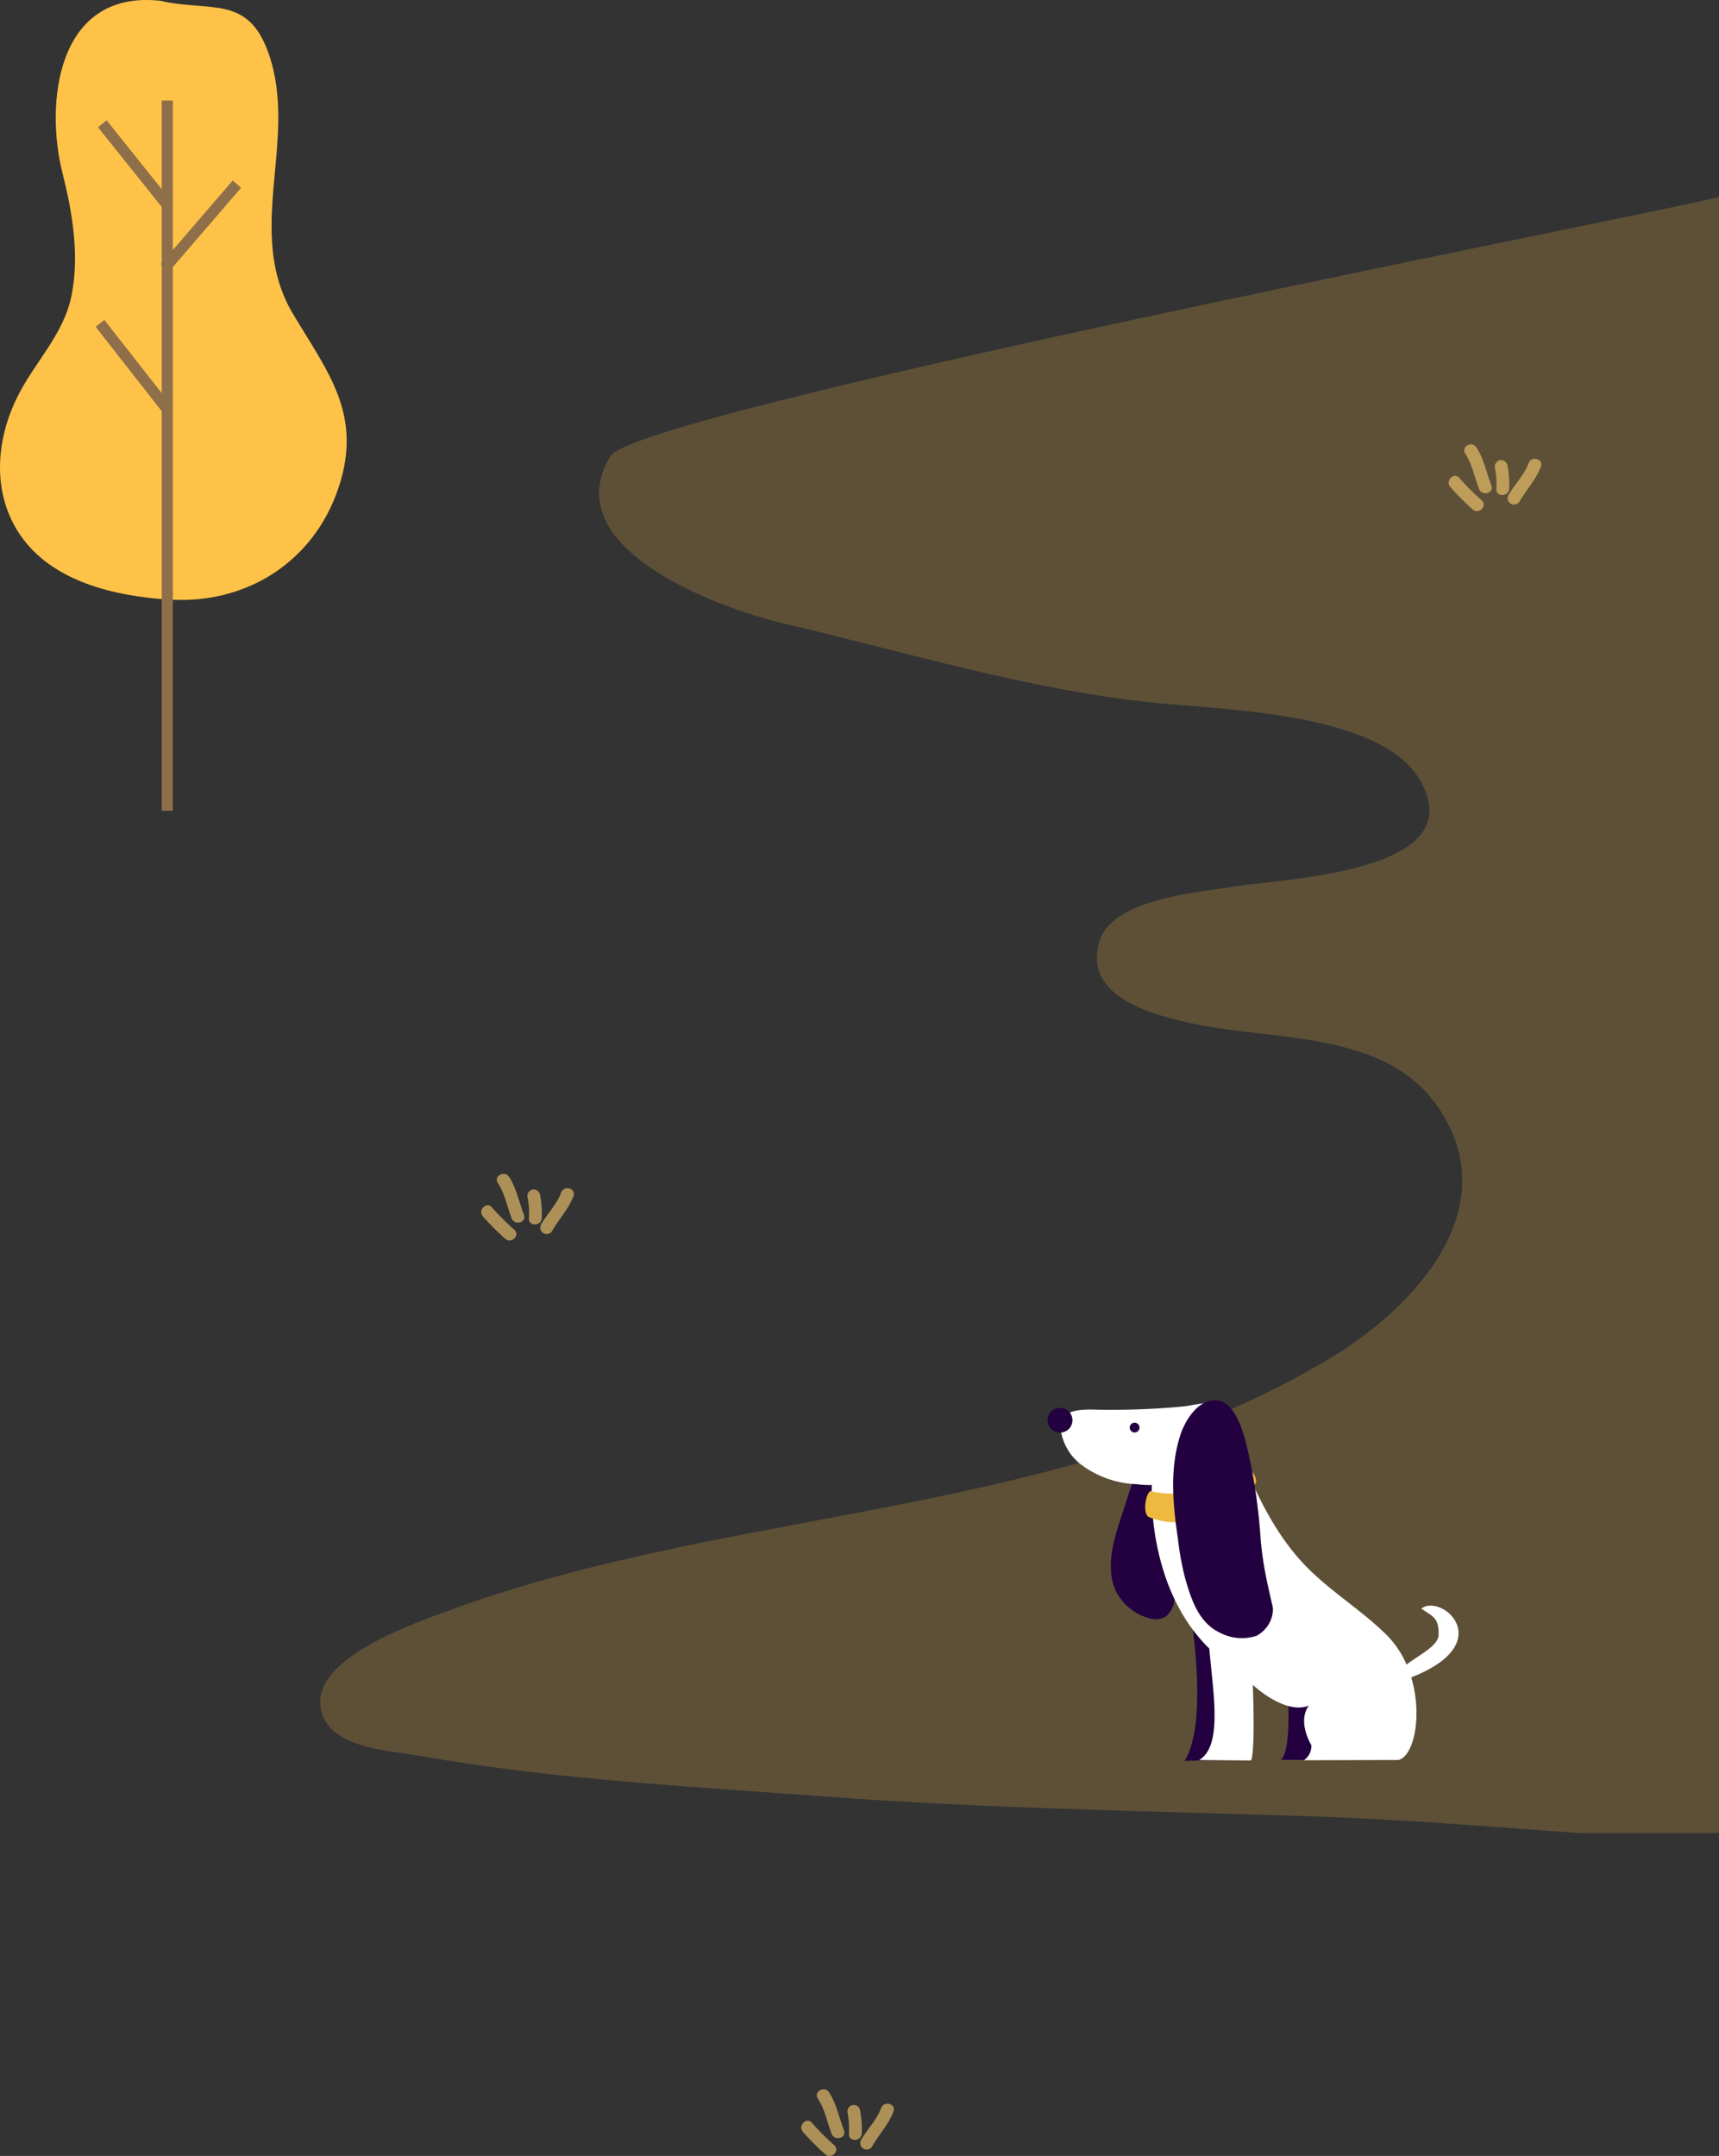 <svg xmlns="http://www.w3.org/2000/svg" width="231" height="289.67" viewBox="0 0 231 289.67">
  <rect x="0" y="0" width="231" height="289.67" fill="#333333" stroke="none"/>
  <g id="Group_6271" data-name="Group 6271" transform="translate(-1135 -4547.534)">
    <g id="Group_6200" data-name="Group 6200" transform="translate(470.68 4208.382)">
      <path id="Path_4361" data-name="Path 4361" d="M685.865,339.257c-13.9-1.512-15.514,13.723-13.165,23.068,1.313,5.225,2.329,11.03,1.246,16.473-1.1,5.5-5.141,9.109-7.491,14.087-2.737,5.8-3.134,12.663.541,18.09,4.308,6.36,12.812,8.3,20.115,8.742,10.454.629,19.408-5.179,22.694-15.014s-1.371-15.44-6.1-23.356c-6.608-11.071.753-23.357-3.266-34.947C697.655,338.362,692.549,340.809,685.865,339.257Z" fill="#ffc248"/>
      <line id="Line_159" data-name="Line 159" y2="95.419" transform="translate(686.8 352.665)" fill="none" stroke="#8e6f49" stroke-miterlimit="10" stroke-width="1.492"/>
      <line id="Line_160" data-name="Line 160" x2="8.731" y2="10.914" transform="translate(678.069 355.784)" fill="none" stroke="#8e6f49" stroke-miterlimit="10" stroke-width="1.492"/>
      <line id="Line_161" data-name="Line 161" x1="9.667" y2="11.226" transform="translate(686.488 363.891)" fill="none" stroke="#8e6f49" stroke-miterlimit="10" stroke-width="1.492"/>
      <line id="Line_162" data-name="Line 162" x2="9.043" y2="11.538" transform="translate(677.757 382.601)" fill="none" stroke="#8e6f49" stroke-miterlimit="10" stroke-width="1.492"/>
    </g>
    <g id="Group_6193" data-name="Group 6193" transform="translate(0 3498.37)">
      <path id="Path_4456" data-name="Path 4456" d="M0,349.859c-.254-6.366,12.814-10.8,17.626-12.567,38.3-14,82.545-12.262,118.291-33.9,10.988-6.651,23.5-19.852,14.424-33.426-7.082-10.6-22.14-9.016-33.16-11.432-5.155-1.135-14.475-3.392-12.56-10.76,1.547-5.979,12.985-6.778,18.165-7.627,6.8-1.11,32.386-1.87,24.924-14.424-5.377-9.035-26.693-9.339-35.918-10.3C95.083,213.669,78.522,208.6,62.2,204.78,54.01,202.859,31.42,194.813,39,182.31c3.576-5.9,134.668-31.467,147.5-34.485.495-.114.983-.228,1.471-.33V367.308H169.113c-12.116-.875-24.207-1.87-36.317-2.257-21.817-.7-43.628-1.046-65.381-2.676-18.038-1.35-36.064-2.264-53.886-5.408C9,356.168.251,355.9,0,349.859Z" transform="translate(1178.031 928.135)" fill="#ffc14b" opacity="0.21" style="mix-blend-mode: multiply;isolation: isolate"/>
      <g id="Group_6190" data-name="Group 6190" transform="translate(1199.672 1206.871)" opacity="0.6">
        <g id="Group_5791" data-name="Group 5791" transform="translate(7.913 1.944)">
          <path id="Path_3963" data-name="Path 3963" d="M134.228,388.364c.834-1.477,2.11-2.7,2.706-4.305.381-1.027,2.041-.583,1.656.457-.657,1.776-1.961,3.091-2.879,4.715a.86.86,0,0,1-1.484-.867Z" transform="translate(-134.11 -383.476)" fill="#ffce71"/>
        </g>
        <g id="Group_5792" data-name="Group 5792" transform="translate(6.212 2.114)">
          <path id="Path_3964" data-name="Path 3964" d="M139.309,387.536a11.548,11.548,0,0,0-.184-2.778.887.887,0,0,1,.6-1.057.865.865,0,0,1,1.057.6,13.462,13.462,0,0,1,.246,3.235c-.095,1.094-1.814,1.1-1.718,0Z" transform="translate(-139.11 -383.673)" fill="#ffce71"/>
        </g>
        <g id="Group_5793" data-name="Group 5793" transform="translate(2.084 0)">
          <path id="Path_3965" data-name="Path 3965" d="M143.852,387.2c-.589-1.543-.917-3.352-1.847-4.734-.619-.92.869-1.781,1.484-.867,1.013,1.505,1.381,3.466,2.02,5.144.394,1.034-1.266,1.482-1.656.457Z" transform="translate(-141.857 -381.212)" fill="#ffce71"/>
        </g>
        <g id="Group_5794" data-name="Group 5794" transform="translate(0 4.227)">
          <path id="Path_3966" data-name="Path 3966" d="M146.342,390.638a33.782,33.782,0,0,1-3.007-3.007c-.716-.835.493-2.056,1.215-1.215a33.9,33.9,0,0,0,3.007,3.007c.821.744-.4,1.956-1.215,1.215Z" transform="translate(-143.116 -386.133)" fill="#ffce71"/>
        </g>
      </g>
      <g id="Group_6191" data-name="Group 6191" transform="translate(1329.672 1108.871)" opacity="0.6">
        <g id="Group_5791-2" data-name="Group 5791" transform="translate(7.913 1.944)">
          <path id="Path_3963-2" data-name="Path 3963" d="M134.228,388.364c.834-1.477,2.11-2.7,2.706-4.305.381-1.027,2.041-.583,1.656.457-.657,1.776-1.961,3.091-2.879,4.715a.86.86,0,0,1-1.484-.867Z" transform="translate(-134.11 -383.476)" fill="#ffce71"/>
        </g>
        <g id="Group_5792-2" data-name="Group 5792" transform="translate(6.212 2.114)">
          <path id="Path_3964-2" data-name="Path 3964" d="M139.309,387.536a11.548,11.548,0,0,0-.184-2.778.887.887,0,0,1,.6-1.057.865.865,0,0,1,1.057.6,13.462,13.462,0,0,1,.246,3.235c-.095,1.094-1.814,1.1-1.718,0Z" transform="translate(-139.11 -383.673)" fill="#ffce71"/>
        </g>
        <g id="Group_5793-2" data-name="Group 5793" transform="translate(2.084 0)">
          <path id="Path_3965-2" data-name="Path 3965" d="M143.852,387.2c-.589-1.543-.917-3.352-1.847-4.734-.619-.92.869-1.781,1.484-.867,1.013,1.505,1.381,3.466,2.02,5.144.394,1.034-1.266,1.482-1.656.457Z" transform="translate(-141.857 -381.212)" fill="#ffce71"/>
        </g>
        <g id="Group_5794-2" data-name="Group 5794" transform="translate(0 4.227)">
          <path id="Path_3966-2" data-name="Path 3966" d="M146.342,390.638a33.782,33.782,0,0,1-3.007-3.007c-.716-.835.493-2.056,1.215-1.215a33.9,33.9,0,0,0,3.007,3.007c.821.744-.4,1.956-1.215,1.215Z" transform="translate(-143.116 -386.133)" fill="#ffce71"/>
        </g>
      </g>
      <g id="Group_6192" data-name="Group 6192" transform="translate(1242.672 1329.871)" opacity="0.6">
        <g id="Group_5791-3" data-name="Group 5791" transform="translate(7.913 1.944)">
          <path id="Path_3963-3" data-name="Path 3963" d="M134.228,388.364c.834-1.477,2.11-2.7,2.706-4.305.381-1.027,2.041-.583,1.656.457-.657,1.776-1.961,3.091-2.879,4.715a.86.86,0,0,1-1.484-.867Z" transform="translate(-134.11 -383.476)" fill="#ffce71"/>
        </g>
        <g id="Group_5792-3" data-name="Group 5792" transform="translate(6.212 2.114)">
          <path id="Path_3964-3" data-name="Path 3964" d="M139.309,387.536a11.548,11.548,0,0,0-.184-2.778.887.887,0,0,1,.6-1.057.865.865,0,0,1,1.057.6,13.462,13.462,0,0,1,.246,3.235c-.095,1.094-1.814,1.1-1.718,0Z" transform="translate(-139.11 -383.673)" fill="#ffce71"/>
        </g>
        <g id="Group_5793-3" data-name="Group 5793" transform="translate(2.084 0)">
          <path id="Path_3965-3" data-name="Path 3965" d="M143.852,387.2c-.589-1.543-.917-3.352-1.847-4.734-.619-.92.869-1.781,1.484-.867,1.013,1.505,1.381,3.466,2.02,5.144.394,1.034-1.266,1.482-1.656.457Z" transform="translate(-141.857 -381.212)" fill="#ffce71"/>
        </g>
        <g id="Group_5794-3" data-name="Group 5794" transform="translate(0 4.227)">
          <path id="Path_3966-3" data-name="Path 3966" d="M146.342,390.638a33.782,33.782,0,0,1-3.007-3.007c-.716-.835.493-2.056,1.215-1.215a33.9,33.9,0,0,0,3.007,3.007c.821.744-.4,1.956-1.215,1.215Z" transform="translate(-143.116 -386.133)" fill="#ffce71"/>
        </g>
      </g>
      <g id="Group_6196" data-name="Group 6196" transform="translate(1177.799 843.328)">
        <g id="Group_6195" data-name="Group 6195">
          <path id="Path_4458" data-name="Path 4458" d="M115,421a3.361,3.361,0,0,1-1.174,2.059,2.916,2.916,0,0,1-2.21.2,7.114,7.114,0,0,1-3.873-2.689c-1.644-2.192-1.426-5.236-.808-7.771.456-1.871,1.146-3.7,1.712-5.545,1.183-3.855,2.932-7.8,5.827-10.7,1.117-1.12,3.151-2.382,4.84-2.159,3.628.48,2.277,5.77,1.714,7.994-1.153,4.559-3.146,8.8-4.576,13.259-.336,1.046-.614,2.109-.941,3.158C115.327,419.388,115.2,420.216,115,421Z" fill="#23003f"/>
          <path id="Path_4459" data-name="Path 4459" d="M116.942,420.935s2.914,15.975-.548,21.482l6.006-.113-1.511-16.332Z" fill="#23003f"/>
          <path id="Path_4460" data-name="Path 4460" d="M129.322,422.064s2.325,18.43,0,20.212l7.7.026-3.205-15.2Z" fill="#23003f"/>
          <path id="Path_4461" data-name="Path 4461" d="M148.2,421.957c1.484,1.091,2.359,1.1,2.324,3.534-.022,1.51-2.861,2.831-4.307,4a12.865,12.865,0,0,0-2.754-4.06c-3.209-3.145-7.073-5.533-10.295-8.685-5.586-5.465-8.5-13.234-11.2-20.431-1.061-2.827-3.023-1.871-5.671-1.521a102.171,102.171,0,0,1-12.484.424c-1.826.018-4.262.144-4.088,2.6a7.2,7.2,0,0,0,2.511,4.607,13.26,13.26,0,0,0,7.733,2.825,13.416,13.416,0,0,0,2.024.11s-.89,13.562,7.712,21.971c.543,6.161,1.8,13.127-1.376,14.986l6.995.046c.581-1.318.232-10.15.232-10.15s4.3,4.069,7.518,2.79c-1.589,2.209.349,5.309.349,5.309a2.325,2.325,0,0,1-1.008,2.028l12.71-.038c2.066-.5,3.268-5.957,1.715-11.1C158.6,426.622,150.974,419.86,148.2,421.957Z" fill="#fff"/>
          <path id="Path_4462" data-name="Path 4462" d="M122.367,408.037a39.207,39.207,0,0,0,3.379-2.689c.985-.867-1.269-3.152-1.821-2.539h0c-5.526,4.819-11.243,3.637-11.956,3.378s-1.381,3.1-.325,3.5S116.547,411.65,122.367,408.037Z" fill="#edba3f"/>
          <path id="Path_4463" data-name="Path 4463" d="M128.265,421.942a4.138,4.138,0,0,1-2.224,3.68,6.322,6.322,0,0,1-4.878-.409c-2.924-1.356-3.918-4.582-4.741-7.46a40.115,40.115,0,0,1-.937-5.212c-.681-4.585-1.122-9.372.323-13.866.537-1.669,1.826-3.89,3.617-4.517,3.243-1.136,4.546,3.106,5.176,5.38a75.676,75.676,0,0,1,2.015,13.226c.12,1.293.288,2.579.515,3.857.3,1.687.679,3.29,1.063,4.954C128.223,421.7,128.246,421.822,128.265,421.942Z" fill="#23003f"/>
          <g id="Group_6194" data-name="Group 6194">
            <path id="Path_4464" data-name="Path 4464" d="M110.328,397.642a.657.657,0,1,0-.657.657A.657.657,0,0,0,110.328,397.642Z" fill="#23003f"/>
            <path id="Path_4465" data-name="Path 4465" d="M99.659,395h-.036a1.657,1.657,0,1,0,0,3.314h.036a1.657,1.657,0,1,0,0-3.314Z" fill="#23003f"/>
          </g>
        </g>
      </g>
    </g>
  </g>
</svg>
